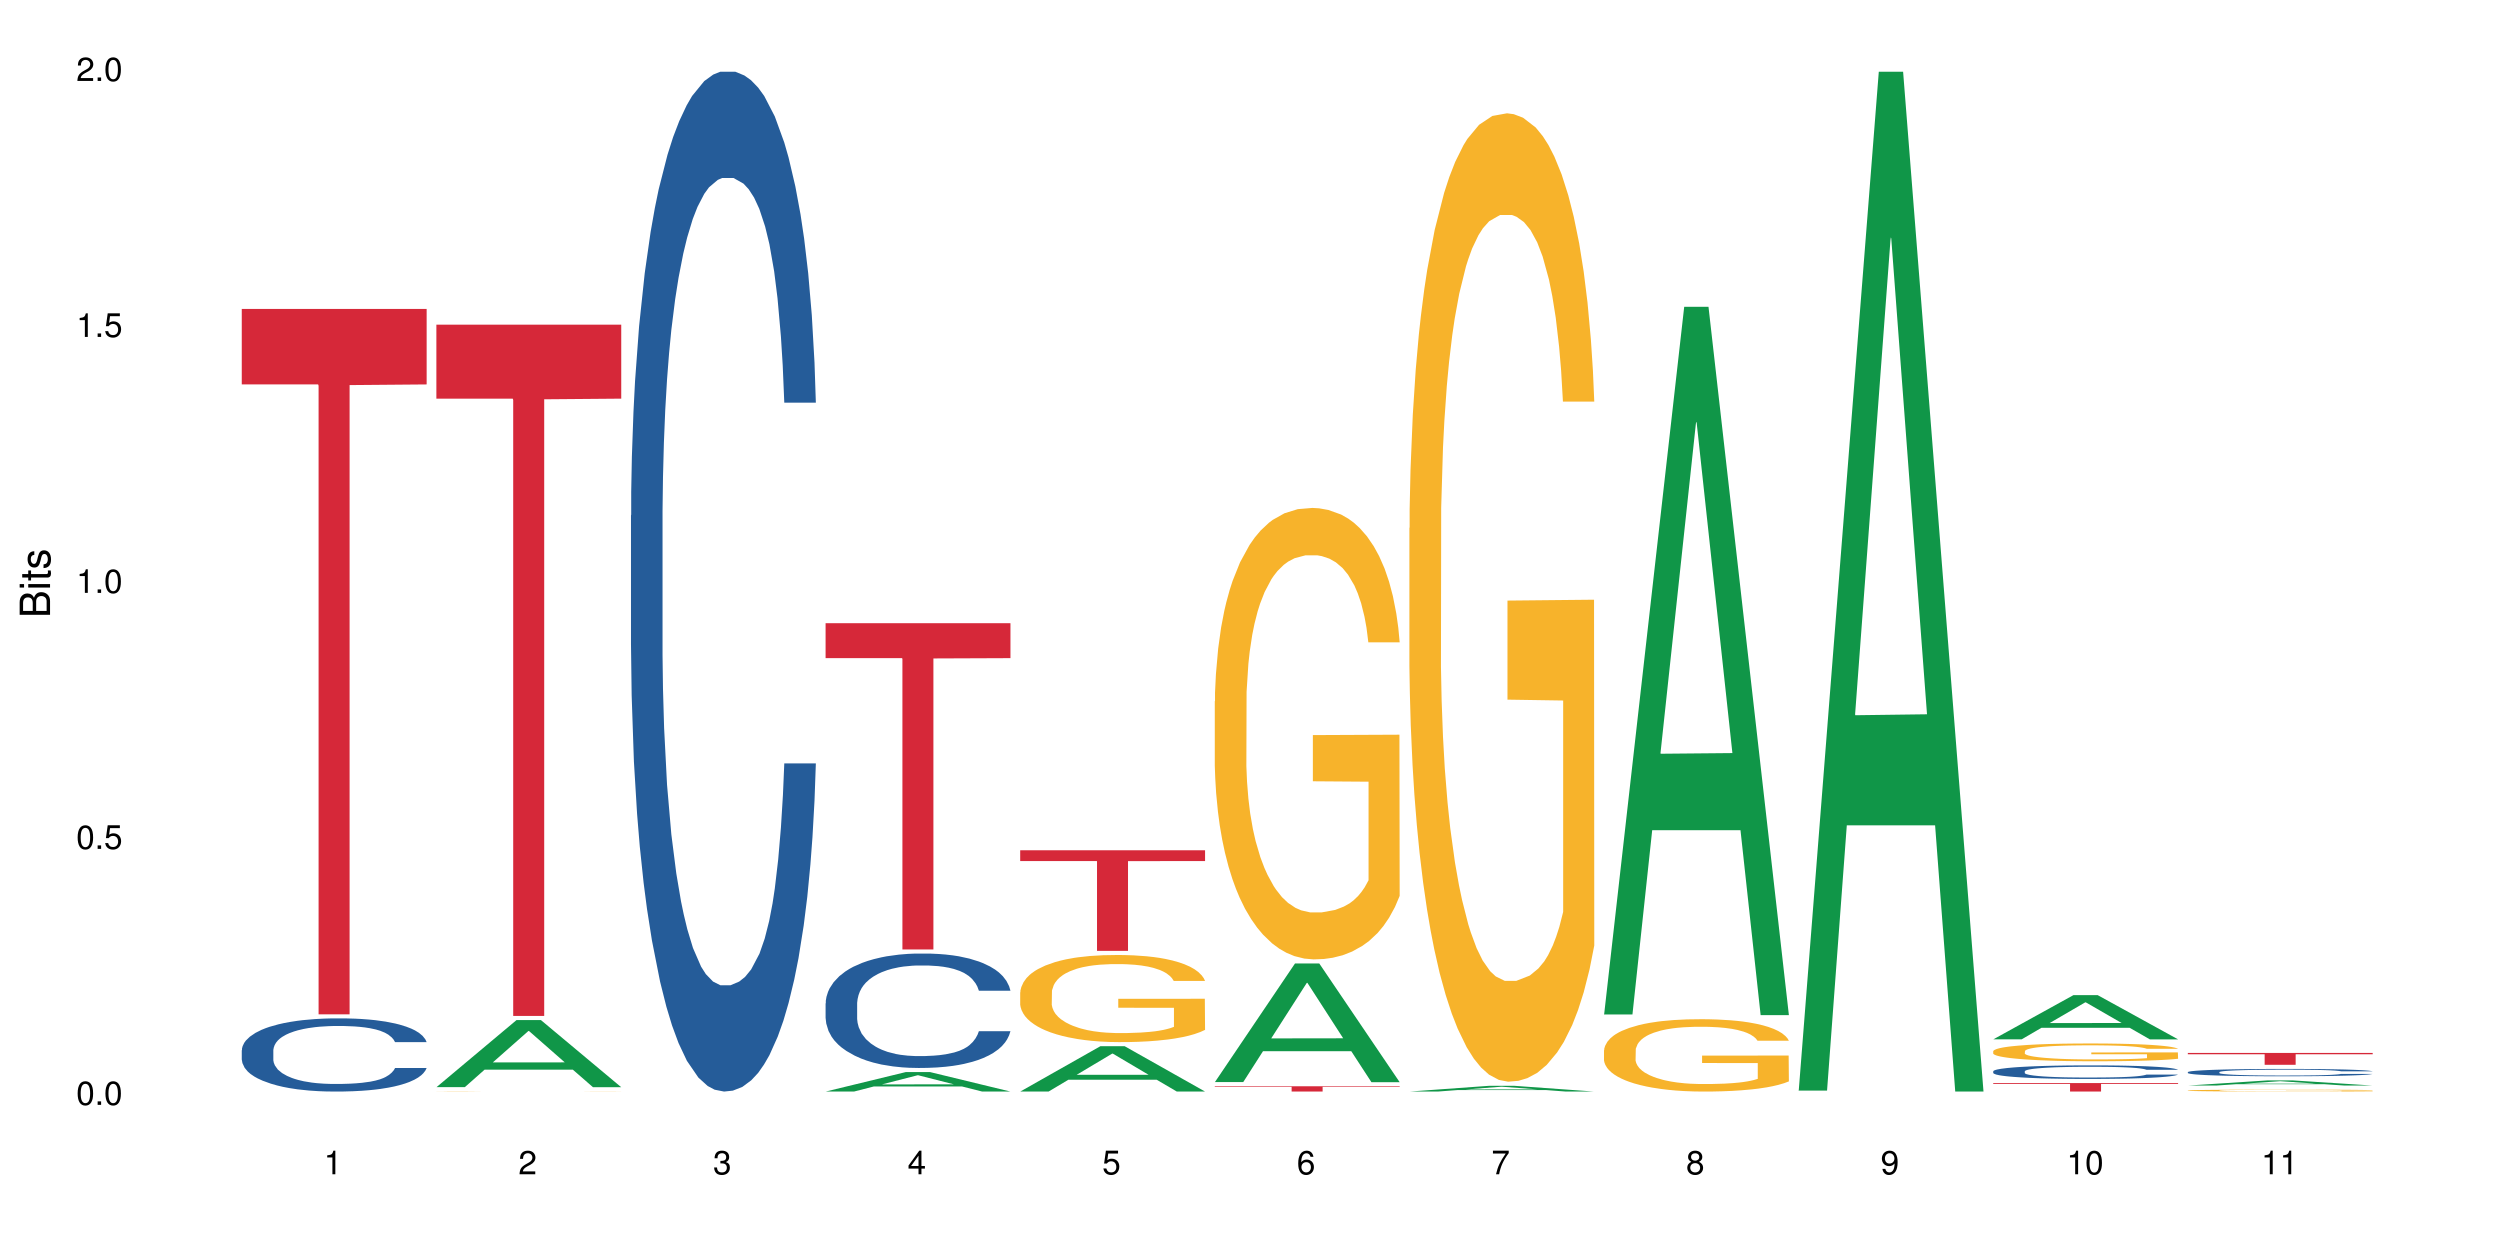 <?xml version="1.0" encoding="UTF-8"?>
<svg xmlns="http://www.w3.org/2000/svg" xmlns:xlink="http://www.w3.org/1999/xlink" width="720pt" height="360pt" viewBox="0 0 720 360" version="1.1">
<defs>
<g>
<symbol overflow="visible" id="glyph0-0">
<path style="stroke:none;" d=""/>
</symbol>
<symbol overflow="visible" id="glyph0-1">
<path style="stroke:none;" d="M 2.641 -6.797 C 2 -6.797 1.422 -6.531 1.078 -6.047 C 0.641 -5.453 0.406 -4.547 0.406 -3.297 C 0.406 -1 1.188 0.219 2.641 0.219 C 4.078 0.219 4.859 -1 4.859 -3.234 C 4.859 -4.562 4.656 -5.438 4.203 -6.047 C 3.844 -6.531 3.281 -6.797 2.641 -6.797 Z M 2.641 -6.047 C 3.547 -6.047 4 -5.125 4 -3.312 C 4 -1.375 3.562 -0.484 2.625 -0.484 C 1.734 -0.484 1.281 -1.422 1.281 -3.281 C 1.281 -5.141 1.734 -6.047 2.641 -6.047 Z M 2.641 -6.047 "/>
</symbol>
<symbol overflow="visible" id="glyph0-2">
<path style="stroke:none;" d="M 1.828 -1 L 0.828 -1 L 0.828 0 L 1.828 0 Z M 1.828 -1 "/>
</symbol>
<symbol overflow="visible" id="glyph0-3">
<path style="stroke:none;" d="M 4.562 -6.797 L 1.062 -6.797 L 0.547 -3.094 L 1.328 -3.094 C 1.719 -3.562 2.047 -3.734 2.578 -3.734 C 3.484 -3.734 4.062 -3.109 4.062 -2.094 C 4.062 -1.125 3.484 -0.531 2.578 -0.531 C 1.828 -0.531 1.375 -0.906 1.188 -1.672 L 0.328 -1.672 C 0.453 -1.109 0.547 -0.844 0.75 -0.594 C 1.125 -0.078 1.828 0.219 2.594 0.219 C 3.969 0.219 4.922 -0.781 4.922 -2.219 C 4.922 -3.562 4.031 -4.484 2.719 -4.484 C 2.25 -4.484 1.859 -4.359 1.469 -4.062 L 1.734 -5.969 L 4.562 -5.969 Z M 4.562 -6.797 "/>
</symbol>
<symbol overflow="visible" id="glyph0-4">
<path style="stroke:none;" d="M 2.484 -4.844 L 2.484 0 L 3.328 0 L 3.328 -6.797 L 2.766 -6.797 C 2.469 -5.75 2.281 -5.609 0.984 -5.453 L 0.984 -4.844 Z M 2.484 -4.844 "/>
</symbol>
<symbol overflow="visible" id="glyph0-5">
<path style="stroke:none;" d="M 4.859 -0.828 L 1.281 -0.828 C 1.359 -1.391 1.672 -1.75 2.5 -2.234 L 3.469 -2.75 C 4.406 -3.266 4.906 -3.969 4.906 -4.812 C 4.906 -5.375 4.672 -5.906 4.266 -6.266 C 3.859 -6.625 3.375 -6.797 2.719 -6.797 C 1.859 -6.797 1.219 -6.5 0.844 -5.922 C 0.609 -5.562 0.5 -5.125 0.484 -4.438 L 1.328 -4.438 C 1.359 -4.906 1.406 -5.188 1.531 -5.406 C 1.75 -5.812 2.188 -6.062 2.703 -6.062 C 3.469 -6.062 4.031 -5.516 4.031 -4.781 C 4.031 -4.25 3.719 -3.797 3.125 -3.438 L 2.234 -2.938 C 0.812 -2.141 0.406 -1.5 0.328 0 L 4.859 0 Z M 4.859 -0.828 "/>
</symbol>
<symbol overflow="visible" id="glyph0-6">
<path style="stroke:none;" d="M 2.125 -3.125 L 2.578 -3.125 C 3.516 -3.125 3.984 -2.703 3.984 -1.891 C 3.984 -1.031 3.469 -0.531 2.578 -0.531 C 1.656 -0.531 1.203 -0.984 1.156 -1.969 L 0.312 -1.969 C 0.344 -1.422 0.438 -1.078 0.609 -0.766 C 0.953 -0.109 1.625 0.219 2.547 0.219 C 3.953 0.219 4.859 -0.609 4.859 -1.906 C 4.859 -2.766 4.516 -3.25 3.703 -3.516 C 4.344 -3.766 4.656 -4.25 4.656 -4.938 C 4.656 -6.109 3.875 -6.797 2.578 -6.797 C 1.203 -6.797 0.484 -6.047 0.453 -4.609 L 1.297 -4.609 C 1.312 -5.016 1.344 -5.25 1.453 -5.453 C 1.641 -5.828 2.062 -6.062 2.594 -6.062 C 3.344 -6.062 3.797 -5.625 3.797 -4.906 C 3.797 -4.422 3.609 -4.141 3.25 -3.984 C 3.016 -3.891 2.719 -3.844 2.125 -3.844 Z M 2.125 -3.125 "/>
</symbol>
<symbol overflow="visible" id="glyph0-7">
<path style="stroke:none;" d="M 3.141 -1.625 L 3.141 0 L 3.984 0 L 3.984 -1.625 L 4.984 -1.625 L 4.984 -2.391 L 3.984 -2.391 L 3.984 -6.797 L 3.359 -6.797 L 0.266 -2.516 L 0.266 -1.625 Z M 3.141 -2.391 L 1 -2.391 L 3.141 -5.359 Z M 3.141 -2.391 "/>
</symbol>
<symbol overflow="visible" id="glyph0-8">
<path style="stroke:none;" d="M 4.781 -5.031 C 4.609 -6.141 3.891 -6.797 2.844 -6.797 C 2.094 -6.797 1.422 -6.438 1.031 -5.828 C 0.609 -5.172 0.406 -4.344 0.406 -3.094 C 0.406 -1.953 0.578 -1.234 0.984 -0.625 C 1.359 -0.078 1.953 0.219 2.703 0.219 C 3.984 0.219 4.922 -0.734 4.922 -2.078 C 4.922 -3.344 4.062 -4.234 2.844 -4.234 C 2.172 -4.234 1.641 -3.969 1.281 -3.469 C 1.281 -5.125 1.828 -6.047 2.797 -6.047 C 3.391 -6.047 3.797 -5.672 3.938 -5.031 Z M 2.734 -3.484 C 3.547 -3.484 4.062 -2.922 4.062 -2 C 4.062 -1.156 3.484 -0.531 2.703 -0.531 C 1.922 -0.531 1.328 -1.188 1.328 -2.047 C 1.328 -2.891 1.906 -3.484 2.734 -3.484 Z M 2.734 -3.484 "/>
</symbol>
<symbol overflow="visible" id="glyph0-9">
<path style="stroke:none;" d="M 4.984 -6.797 L 0.438 -6.797 L 0.438 -5.969 L 4.109 -5.969 C 2.5 -3.656 1.828 -2.234 1.328 0 L 2.219 0 C 2.594 -2.172 3.453 -4.047 4.984 -6.094 Z M 4.984 -6.797 "/>
</symbol>
<symbol overflow="visible" id="glyph0-10">
<path style="stroke:none;" d="M 3.75 -3.578 C 4.453 -4 4.688 -4.344 4.688 -4.984 C 4.688 -6.047 3.844 -6.797 2.641 -6.797 C 1.438 -6.797 0.594 -6.047 0.594 -4.984 C 0.594 -4.359 0.828 -4.016 1.516 -3.578 C 0.734 -3.203 0.359 -2.641 0.359 -1.891 C 0.359 -0.641 1.297 0.219 2.641 0.219 C 3.984 0.219 4.922 -0.641 4.922 -1.875 C 4.922 -2.641 4.531 -3.203 3.75 -3.578 Z M 2.641 -6.047 C 3.359 -6.047 3.812 -5.625 3.812 -4.969 C 3.812 -4.344 3.344 -3.922 2.641 -3.922 C 1.922 -3.922 1.453 -4.344 1.453 -4.984 C 1.453 -5.625 1.922 -6.047 2.641 -6.047 Z M 2.641 -3.203 C 3.484 -3.203 4.062 -2.672 4.062 -1.875 C 4.062 -1.062 3.484 -0.531 2.625 -0.531 C 1.797 -0.531 1.219 -1.078 1.219 -1.875 C 1.219 -2.672 1.797 -3.203 2.641 -3.203 Z M 2.641 -3.203 "/>
</symbol>
<symbol overflow="visible" id="glyph0-11">
<path style="stroke:none;" d="M 0.516 -1.547 C 0.672 -0.438 1.406 0.219 2.438 0.219 C 3.188 0.219 3.859 -0.141 4.266 -0.75 C 4.688 -1.406 4.891 -2.25 4.891 -3.484 C 4.891 -4.625 4.703 -5.359 4.312 -5.953 C 3.938 -6.5 3.344 -6.797 2.594 -6.797 C 1.297 -6.797 0.359 -5.844 0.359 -4.516 C 0.359 -3.25 1.234 -2.344 2.453 -2.344 C 3.094 -2.344 3.562 -2.578 4.016 -3.109 C 4 -1.453 3.469 -0.531 2.5 -0.531 C 1.906 -0.531 1.484 -0.906 1.359 -1.547 Z M 2.578 -6.062 C 3.375 -6.062 3.969 -5.406 3.969 -4.531 C 3.969 -3.688 3.375 -3.094 2.547 -3.094 C 1.734 -3.094 1.234 -3.672 1.234 -4.578 C 1.234 -5.438 1.797 -6.062 2.578 -6.062 Z M 2.578 -6.062 "/>
</symbol>
<symbol overflow="visible" id="glyph1-0">
<path style="stroke:none;" d=""/>
</symbol>
<symbol overflow="visible" id="glyph1-1">
<path style="stroke:none;" d="M 0 -0.953 L 0 -4.891 C 0 -5.719 -0.234 -6.344 -0.734 -6.797 C -1.188 -7.234 -1.812 -7.469 -2.5 -7.469 C -3.547 -7.469 -4.188 -7 -4.625 -5.875 C -4.984 -6.672 -5.641 -7.094 -6.531 -7.094 C -7.156 -7.094 -7.734 -6.859 -8.141 -6.391 C -8.562 -5.938 -8.75 -5.344 -8.75 -4.5 L -8.75 -0.953 Z M -4.984 -2.062 L -7.766 -2.062 L -7.766 -4.219 C -7.766 -4.844 -7.688 -5.203 -7.453 -5.5 C -7.219 -5.812 -6.859 -5.969 -6.375 -5.969 C -5.906 -5.969 -5.531 -5.812 -5.297 -5.5 C -5.062 -5.203 -4.984 -4.844 -4.984 -4.219 Z M -0.984 -2.062 L -4 -2.062 L -4 -4.781 C -4 -5.328 -3.859 -5.688 -3.578 -5.953 C -3.297 -6.219 -2.922 -6.359 -2.484 -6.359 C -2.062 -6.359 -1.688 -6.219 -1.406 -5.953 C -1.109 -5.688 -0.984 -5.328 -0.984 -4.781 Z M -0.984 -2.062 "/>
</symbol>
<symbol overflow="visible" id="glyph1-2">
<path style="stroke:none;" d="M -6.281 -1.797 L -6.281 -0.797 L 0 -0.797 L 0 -1.797 Z M -8.75 -1.797 L -8.75 -0.797 L -7.484 -0.797 L -7.484 -1.797 Z M -8.75 -1.797 "/>
</symbol>
<symbol overflow="visible" id="glyph1-3">
<path style="stroke:none;" d="M -6.281 -3.047 L -6.281 -2.016 L -8.016 -2.016 L -8.016 -1.016 L -6.281 -1.016 L -6.281 -0.172 L -5.469 -0.172 L -5.469 -1.016 L -0.719 -1.016 C -0.078 -1.016 0.281 -1.453 0.281 -2.234 C 0.281 -2.469 0.25 -2.719 0.188 -3.047 L -0.641 -3.047 C -0.609 -2.922 -0.594 -2.766 -0.594 -2.562 C -0.594 -2.141 -0.719 -2.016 -1.156 -2.016 L -5.469 -2.016 L -5.469 -3.047 Z M -6.281 -3.047 "/>
</symbol>
<symbol overflow="visible" id="glyph1-4">
<path style="stroke:none;" d="M -4.531 -5.25 C -5.766 -5.25 -6.469 -4.422 -6.469 -2.969 C -6.469 -1.516 -5.719 -0.562 -4.547 -0.562 C -3.562 -0.562 -3.094 -1.062 -2.734 -2.562 L -2.516 -3.484 C -2.344 -4.188 -2.094 -4.469 -1.625 -4.469 C -1.047 -4.469 -0.641 -3.875 -0.641 -3 C -0.641 -2.453 -0.797 -2 -1.062 -1.75 C -1.25 -1.594 -1.422 -1.531 -1.875 -1.469 L -1.875 -0.406 C -0.422 -0.453 0.281 -1.266 0.281 -2.922 C 0.281 -4.5 -0.5 -5.516 -1.719 -5.516 C -2.656 -5.516 -3.172 -4.984 -3.469 -3.734 L -3.703 -2.766 C -3.891 -1.953 -4.156 -1.609 -4.594 -1.609 C -5.172 -1.609 -5.547 -2.125 -5.547 -2.938 C -5.547 -3.75 -5.203 -4.172 -4.531 -4.203 Z M -4.531 -5.25 "/>
</symbol>
</g>
</defs>
<g id="surface75088">
<rect x="0" y="0" width="720" height="360" style="fill:rgb(100%,100%,100%);fill-opacity:1;stroke:none;"/>
<path style=" stroke:none;fill-rule:nonzero;fill:rgb(14.51%,36.078%,60%);fill-opacity:1;" d="M 69.629 302.469 L 69.695 302.449 L 69.695 301.984 L 69.891 301.254 L 70.344 300.328 L 70.797 299.695 L 71.969 298.559 L 73.59 297.461 L 75.277 296.613 L 76.512 296.113 L 77.617 295.727 L 80.148 295.016 L 81.773 294.648 L 83.523 294.32 L 85.668 293.992 L 87.227 293.801 L 90.73 293.492 L 93.328 293.359 L 95.344 293.301 L 99.691 293.301 L 102.289 293.375 L 104.172 293.473 L 106.25 293.629 L 108.004 293.801 L 111.055 294.223 L 113.781 294.762 L 115.016 295.07 L 116.965 295.668 L 118.457 296.246 L 119.496 296.746 L 120.664 297.461 L 121.703 298.328 L 122.484 299.309 L 122.875 300.137 L 113.781 300.137 L 113.328 299.367 L 112.809 298.77 L 111.836 297.98 L 110.859 297.422 L 109.496 296.863 L 108.266 296.496 L 106.574 296.133 L 105.082 295.898 L 103.523 295.727 L 102.031 295.609 L 99.172 295.496 L 95.863 295.496 L 94.629 295.535 L 92.098 295.688 L 90.73 295.824 L 88.785 296.094 L 87.422 296.344 L 85.797 296.727 L 84.695 297.055 L 83.328 297.555 L 82.355 298 L 81.254 298.637 L 80.602 299.117 L 80.02 299.656 L 79.5 300.293 L 79.109 300.965 L 78.852 301.68 L 78.719 302.371 L 78.719 305.355 L 78.852 306.051 L 79.176 306.859 L 80.02 308.035 L 81.254 309.055 L 82.68 309.863 L 84.043 310.441 L 84.824 310.711 L 85.863 311.02 L 87.484 311.406 L 89.824 311.789 L 91.188 311.945 L 93.266 312.098 L 95.406 312.176 L 98.266 312.176 L 100.797 312.098 L 102.484 312 L 104.238 311.848 L 106.641 311.52 L 108.133 311.211 L 109.434 310.848 L 110.406 310.48 L 111.055 310.172 L 112.031 309.574 L 112.809 308.922 L 113.395 308.246 L 113.781 307.59 L 122.875 307.59 L 122.484 308.363 L 121.898 309.113 L 121.316 309.672 L 120.406 310.344 L 119.367 310.941 L 117.875 311.617 L 116.641 312.059 L 115.016 312.539 L 113.523 312.906 L 111.898 313.234 L 109.496 313.621 L 107.938 313.812 L 106.25 313.984 L 104.238 314.141 L 101.707 314.273 L 98.977 314.352 L 96.445 314.371 L 93.719 314.332 L 91.707 314.254 L 89.043 314.082 L 85.73 313.734 L 83.328 313.367 L 81.445 313.004 L 79.824 312.617 L 78.004 312.098 L 75.668 311.25 L 74.238 310.594 L 73.266 310.055 L 72.16 309.305 L 71.383 308.633 L 70.473 307.551 L 69.824 306.184 L 69.629 305.125 Z M 69.629 302.469 "/>
<path style=" stroke:none;fill-rule:nonzero;fill:rgb(83.922%,15.686%,22.353%);fill-opacity:1;" d="M 69.629 88.969 L 122.875 88.969 L 122.875 110.715 L 100.684 110.906 L 100.684 292.121 L 91.754 292.121 L 91.754 111.098 L 91.625 110.715 L 69.629 110.715 Z M 69.629 88.969 "/>
<path style=" stroke:none;fill-rule:nonzero;fill:rgb(6.275%,58.824%,28.235%);fill-opacity:1;" d="M 125.676 313.102 L 125.734 313.082 L 148.77 293.77 L 155.77 293.77 L 178.918 313.121 L 170.785 313.121 L 164.984 308.07 L 139.555 308.07 L 133.867 313.102 L 125.676 313.102 L 142 305.98 L 162.652 305.961 L 152.355 296.934 L 152.242 296.914 L 152.129 296.969 L 141.945 305.961 L 142 305.98 Z M 125.676 313.102 "/>
<path style=" stroke:none;fill-rule:nonzero;fill:rgb(96.863%,70.196%,16.863%);fill-opacity:1;" d="M 125.676 314.328 L 125.742 314.328 L 126 314.324 L 126.648 314.32 L 127.492 314.316 L 128.402 314.316 L 128.988 314.312 L 130.805 314.312 L 132.949 314.309 L 135.676 314.305 L 138.855 314.305 L 141.258 314.301 L 167.426 314.301 L 169.504 314.305 L 171.453 314.305 L 173.012 314.309 L 174.57 314.309 L 175.867 314.312 L 176.973 314.312 L 177.945 314.316 L 178.531 314.316 L 178.918 314.32 L 169.895 314.32 L 169.375 314.316 L 168.789 314.316 L 167.816 314.312 L 165.867 314.312 L 164.051 314.309 L 141.973 314.309 L 140.027 314.312 L 138.727 314.312 L 138.012 314.316 L 137.105 314.316 L 136.453 314.32 L 135.738 314.32 L 135.352 314.324 L 134.832 314.328 L 134.766 314.34 L 134.961 314.344 L 135.352 314.344 L 135.871 314.348 L 136.648 314.352 L 137.43 314.352 L 138.793 314.355 L 140.871 314.355 L 142.621 314.359 L 145.023 314.359 L 146.777 314.363 L 164.504 314.363 L 165.609 314.359 L 169.961 314.359 L 169.961 314.344 L 153.922 314.344 L 153.922 314.336 L 178.855 314.336 L 178.918 314.359 L 177.555 314.363 L 175.867 314.363 L 174.246 314.367 L 168.207 314.367 L 165.219 314.371 L 146.324 314.371 L 144.246 314.367 L 137.883 314.367 L 136.129 314.363 L 134.375 314.363 L 132.816 314.359 L 130.742 314.359 L 129.637 314.355 L 128.598 314.355 L 127.82 314.352 L 127.105 314.348 L 126.586 314.348 L 126.066 314.344 L 125.805 314.344 L 125.676 314.34 Z M 125.676 314.328 "/>
<path style=" stroke:none;fill-rule:nonzero;fill:rgb(83.922%,15.686%,22.353%);fill-opacity:1;" d="M 125.676 93.5 L 178.918 93.5 L 178.918 114.809 L 156.73 114.996 L 156.73 292.594 L 147.801 292.594 L 147.801 115.184 L 147.672 114.809 L 125.676 114.809 Z M 125.676 93.5 "/>
<path style=" stroke:none;fill-rule:nonzero;fill:rgb(14.51%,36.078%,60%);fill-opacity:1;" d="M 181.723 148.457 L 181.785 148.188 L 181.785 141.742 L 181.98 131.543 L 182.438 118.656 L 182.891 109.797 L 184.059 93.957 L 185.684 78.652 L 187.371 66.84 L 188.605 59.859 L 189.707 54.492 L 192.242 44.559 L 193.863 39.457 L 195.617 34.891 L 197.762 30.328 L 199.32 27.645 L 202.824 23.348 L 205.422 21.469 L 207.434 20.664 L 211.785 20.664 L 214.383 21.738 L 216.266 23.078 L 218.344 25.227 L 220.098 27.645 L 223.148 33.551 L 225.875 41.066 L 227.109 45.363 L 229.059 53.684 L 230.551 61.738 L 231.59 68.719 L 232.758 78.652 L 233.797 90.734 L 234.578 104.426 L 234.965 115.969 L 225.875 115.969 L 225.422 105.23 L 224.902 96.91 L 223.926 85.902 L 222.953 78.117 L 221.59 70.332 L 220.355 65.23 L 218.668 60.129 L 217.176 56.906 L 215.617 54.492 L 214.121 52.879 L 211.266 51.27 L 207.953 51.27 L 206.723 51.805 L 204.188 53.953 L 202.824 55.832 L 200.875 59.59 L 199.512 63.082 L 197.891 68.449 L 196.785 73.016 L 195.422 79.996 L 194.449 86.172 L 193.344 95.031 L 192.695 101.742 L 192.109 109.258 L 191.59 118.117 L 191.203 127.516 L 190.941 137.449 L 190.812 147.113 L 190.812 188.727 L 190.941 198.391 L 191.266 209.668 L 192.109 226.043 L 193.344 240.273 L 194.773 251.547 L 196.137 259.602 L 196.918 263.359 L 197.953 267.656 L 199.578 273.027 L 201.914 278.395 L 203.281 280.543 L 205.355 282.691 L 207.5 283.766 L 210.355 283.766 L 212.891 282.691 L 214.578 281.348 L 216.332 279.199 L 218.734 274.637 L 220.227 270.34 L 221.523 265.242 L 222.5 260.141 L 223.148 255.844 L 224.121 247.52 L 224.902 238.395 L 225.484 228.996 L 225.875 219.867 L 234.965 219.867 L 234.578 230.609 L 233.992 241.078 L 233.406 248.863 L 232.5 258.262 L 231.461 266.582 L 229.965 275.98 L 228.734 282.152 L 227.109 288.867 L 225.617 293.969 L 223.992 298.531 L 221.59 303.898 L 220.031 306.586 L 218.344 309 L 216.332 311.148 L 213.797 313.027 L 211.07 314.102 L 208.539 314.371 L 205.812 313.832 L 203.801 312.762 L 201.137 310.344 L 197.824 305.512 L 195.422 300.41 L 193.539 295.309 L 191.918 289.941 L 190.098 282.691 L 187.762 270.879 L 186.332 261.75 L 185.359 254.234 L 184.254 243.762 L 183.477 234.367 L 182.566 219.332 L 181.918 200.27 L 181.723 185.504 Z M 181.723 148.457 "/>
<path style=" stroke:none;fill-rule:nonzero;fill:rgb(6.275%,58.824%,28.235%);fill-opacity:1;" d="M 237.77 314.367 L 237.824 314.359 L 260.863 308.758 L 267.859 308.758 L 291.012 314.371 L 282.879 314.371 L 277.074 312.906 L 251.648 312.906 L 245.961 314.367 L 237.77 314.367 L 254.094 312.301 L 274.742 312.293 L 264.449 309.676 L 264.332 309.668 L 264.219 309.688 L 254.039 312.293 L 254.094 312.301 Z M 237.77 314.367 "/>
<path style=" stroke:none;fill-rule:nonzero;fill:rgb(14.51%,36.078%,60%);fill-opacity:1;" d="M 237.77 288.969 L 237.832 288.938 L 237.832 288.215 L 238.027 287.07 L 238.484 285.625 L 238.938 284.633 L 240.105 282.855 L 241.73 281.137 L 243.418 279.812 L 244.652 279.031 L 245.754 278.426 L 248.289 277.312 L 249.91 276.742 L 251.664 276.23 L 253.805 275.719 L 255.363 275.414 L 258.871 274.934 L 261.469 274.723 L 263.48 274.633 L 267.832 274.633 L 270.43 274.754 L 272.312 274.902 L 274.391 275.145 L 276.145 275.414 L 279.195 276.078 L 281.922 276.922 L 283.156 277.402 L 285.105 278.336 L 286.598 279.242 L 287.637 280.023 L 288.805 281.137 L 289.844 282.492 L 290.621 284.027 L 291.012 285.324 L 281.922 285.324 L 281.469 284.117 L 280.949 283.184 L 279.973 281.949 L 279 281.078 L 277.637 280.203 L 276.402 279.633 L 274.715 279.059 L 273.223 278.699 L 271.664 278.426 L 270.168 278.246 L 267.312 278.066 L 264 278.066 L 262.766 278.125 L 260.234 278.367 L 258.871 278.578 L 256.922 279 L 255.559 279.391 L 253.938 279.992 L 252.832 280.504 L 251.469 281.289 L 250.496 281.98 L 249.391 282.977 L 248.742 283.727 L 248.156 284.57 L 247.637 285.566 L 247.25 286.617 L 246.988 287.734 L 246.859 288.816 L 246.859 293.484 L 246.988 294.57 L 247.312 295.832 L 248.156 297.672 L 249.391 299.266 L 250.82 300.531 L 252.184 301.434 L 252.961 301.855 L 254 302.34 L 255.625 302.941 L 257.961 303.543 L 259.324 303.785 L 261.402 304.023 L 263.547 304.145 L 266.402 304.145 L 268.938 304.023 L 270.625 303.875 L 272.379 303.633 L 274.781 303.121 L 276.273 302.641 L 277.57 302.066 L 278.547 301.496 L 279.195 301.012 L 280.168 300.078 L 280.949 299.055 L 281.531 298.004 L 281.922 296.977 L 291.012 296.977 L 290.621 298.184 L 290.039 299.355 L 289.453 300.23 L 288.547 301.285 L 287.508 302.219 L 286.012 303.273 L 284.777 303.965 L 283.156 304.719 L 281.664 305.289 L 280.039 305.801 L 277.637 306.402 L 276.078 306.707 L 274.391 306.977 L 272.379 307.219 L 269.844 307.43 L 267.117 307.547 L 264.586 307.578 L 261.859 307.52 L 259.844 307.398 L 257.184 307.125 L 253.871 306.586 L 251.469 306.012 L 249.586 305.441 L 247.961 304.84 L 246.145 304.023 L 243.809 302.699 L 242.379 301.676 L 241.406 300.832 L 240.301 299.66 L 239.523 298.605 L 238.613 296.918 L 237.965 294.781 L 237.77 293.125 Z M 237.77 288.969 "/>
<path style=" stroke:none;fill-rule:nonzero;fill:rgb(83.922%,15.686%,22.353%);fill-opacity:1;" d="M 237.77 179.484 L 291.012 179.484 L 291.012 189.543 L 268.82 189.633 L 268.82 273.453 L 259.895 273.453 L 259.895 189.719 L 259.766 189.543 L 237.77 189.543 Z M 237.77 179.484 "/>
<path style=" stroke:none;fill-rule:nonzero;fill:rgb(6.275%,58.824%,28.235%);fill-opacity:1;" d="M 293.816 314.359 L 293.871 314.348 L 316.91 301.309 L 323.906 301.309 L 347.059 314.371 L 338.926 314.371 L 333.121 310.961 L 307.695 310.961 L 302.008 314.359 L 293.816 314.359 L 310.141 309.551 L 330.789 309.539 L 320.492 303.445 L 320.379 303.434 L 320.266 303.469 L 310.082 309.539 L 310.141 309.551 Z M 293.816 314.359 "/>
<path style=" stroke:none;fill-rule:nonzero;fill:rgb(96.863%,70.196%,16.863%);fill-opacity:1;" d="M 293.816 285.785 L 293.879 285.762 L 293.879 285.305 L 294.141 284.27 L 294.789 282.852 L 295.633 281.684 L 296.543 280.766 L 297.125 280.285 L 298.102 279.598 L 298.945 279.094 L 301.086 278.062 L 303.812 277.098 L 305.309 276.688 L 306.996 276.297 L 309.398 275.859 L 310.504 275.699 L 313.879 275.332 L 317.711 275.105 L 321.93 275.035 L 323.879 275.059 L 326.539 275.148 L 330.176 275.402 L 332.254 275.633 L 333.879 275.859 L 335.566 276.16 L 337.645 276.617 L 339.59 277.168 L 341.148 277.719 L 342.707 278.406 L 344.008 279.137 L 345.109 279.941 L 346.086 280.902 L 346.668 281.703 L 347.059 282.508 L 338.035 282.508 L 337.516 281.703 L 336.93 281.086 L 335.957 280.328 L 334.98 279.781 L 334.008 279.344 L 332.191 278.75 L 330.633 278.383 L 328.684 278.062 L 326.801 277.855 L 324.656 277.719 L 323.359 277.672 L 319.918 277.672 L 316.801 277.832 L 314.984 278.016 L 313.684 278.199 L 311.867 278.543 L 310.762 278.816 L 310.113 279 L 308.164 279.711 L 306.867 280.352 L 306.152 280.789 L 305.242 281.477 L 304.594 282.094 L 303.879 283.012 L 303.488 283.699 L 302.969 285.258 L 302.906 289.383 L 303.102 290.254 L 303.488 291.191 L 304.008 292.02 L 304.789 292.887 L 305.566 293.555 L 306.93 294.445 L 308.102 295.043 L 309.008 295.434 L 310.762 296.051 L 311.477 296.258 L 313.164 296.672 L 314.918 296.992 L 317.059 297.266 L 318.684 297.402 L 321.281 297.52 L 324.594 297.52 L 328.488 297.379 L 330.957 297.195 L 332.645 297.016 L 333.746 296.852 L 335.113 296.602 L 336.086 296.371 L 336.996 296.121 L 338.098 295.73 L 338.098 290.254 L 322.059 290.23 L 322.059 287.664 L 346.992 287.641 L 347.059 296.602 L 345.695 297.219 L 344.008 297.816 L 342.383 298.273 L 340.695 298.664 L 338.293 299.098 L 336.344 299.375 L 333.359 299.695 L 330.633 299.902 L 327.773 300.039 L 325.242 300.109 L 322.254 300.129 L 319.594 300.086 L 316.734 299.949 L 314.465 299.766 L 312.387 299.535 L 310.309 299.238 L 307.711 298.754 L 306.023 298.367 L 304.27 297.887 L 302.516 297.312 L 300.957 296.691 L 299.918 296.211 L 298.879 295.66 L 297.777 294.973 L 296.738 294.195 L 295.957 293.484 L 295.242 292.684 L 294.723 291.926 L 294.203 290.895 L 293.945 290.07 L 293.816 289.359 Z M 293.816 285.785 "/>
<path style=" stroke:none;fill-rule:nonzero;fill:rgb(83.922%,15.686%,22.353%);fill-opacity:1;" d="M 293.816 244.879 L 347.059 244.879 L 347.059 247.98 L 324.867 248.008 L 324.867 273.855 L 315.941 273.855 L 315.941 248.035 L 315.812 247.98 L 293.816 247.98 Z M 293.816 244.879 "/>
<path style=" stroke:none;fill-rule:nonzero;fill:rgb(6.275%,58.824%,28.235%);fill-opacity:1;" d="M 349.859 311.641 L 349.918 311.609 L 372.957 277.484 L 379.953 277.484 L 403.105 311.672 L 394.973 311.672 L 389.168 302.75 L 363.742 302.75 L 358.051 311.641 L 349.859 311.641 L 366.188 299.059 L 386.836 299.027 L 376.539 283.07 L 376.426 283.039 L 376.312 283.137 L 366.129 299.027 L 366.188 299.059 Z M 349.859 311.641 "/>
<path style=" stroke:none;fill-rule:nonzero;fill:rgb(96.863%,70.196%,16.863%);fill-opacity:1;" d="M 349.859 201.973 L 349.926 201.852 L 349.926 199.477 L 350.188 194.133 L 350.836 186.773 L 351.68 180.715 L 352.59 175.965 L 353.172 173.473 L 354.148 169.91 L 354.992 167.297 L 357.133 161.953 L 359.859 156.969 L 361.355 154.828 L 363.043 152.812 L 365.445 150.555 L 366.547 149.723 L 369.926 147.824 L 373.758 146.637 L 377.977 146.281 L 379.926 146.398 L 382.586 146.875 L 386.223 148.18 L 388.301 149.367 L 389.926 150.555 L 391.613 152.098 L 393.691 154.473 L 395.637 157.324 L 397.195 160.172 L 398.754 163.734 L 400.055 167.535 L 401.156 171.691 L 402.133 176.68 L 402.715 180.836 L 403.105 184.992 L 394.078 184.992 L 393.559 180.836 L 392.977 177.629 L 392 173.711 L 391.027 170.859 L 390.055 168.605 L 388.234 165.516 L 386.676 163.617 L 384.73 161.953 L 382.848 160.887 L 380.703 160.172 L 379.406 159.938 L 375.965 159.938 L 372.848 160.766 L 371.027 161.719 L 369.73 162.668 L 367.914 164.449 L 366.809 165.875 L 366.16 166.824 L 364.211 170.504 L 362.914 173.828 L 362.199 176.086 L 361.289 179.648 L 360.641 182.855 L 359.926 187.605 L 359.535 191.164 L 359.016 199.242 L 358.953 220.613 L 359.145 225.129 L 359.535 229.996 L 360.055 234.27 L 360.836 238.781 L 361.613 242.227 L 362.977 246.855 L 364.145 249.945 L 365.055 251.965 L 366.809 255.168 L 367.523 256.238 L 369.211 258.375 L 370.965 260.039 L 373.105 261.465 L 374.73 262.176 L 377.328 262.77 L 380.641 262.77 L 384.535 262.059 L 387.004 261.105 L 388.691 260.156 L 389.793 259.324 L 391.156 258.02 L 392.133 256.832 L 393.039 255.527 L 394.145 253.508 L 394.145 225.129 L 378.105 225.008 L 378.105 211.707 L 403.039 211.59 L 403.105 258.02 L 401.742 261.227 L 400.055 264.312 L 398.43 266.688 L 396.742 268.707 L 394.34 270.961 L 392.391 272.387 L 389.406 274.051 L 386.676 275.117 L 383.82 275.832 L 381.289 276.188 L 378.301 276.305 L 375.641 276.07 L 372.781 275.355 L 370.508 274.406 L 368.434 273.219 L 366.355 271.676 L 363.758 269.18 L 362.066 267.164 L 360.316 264.668 L 358.562 261.699 L 357.004 258.496 L 355.965 256 L 354.926 253.152 L 353.82 249.59 L 352.781 245.551 L 352.004 241.871 L 351.289 237.715 L 350.77 233.797 L 350.25 228.453 L 349.992 224.176 L 349.859 220.496 Z M 349.859 201.973 "/>
<path style=" stroke:none;fill-rule:nonzero;fill:rgb(83.922%,15.686%,22.353%);fill-opacity:1;" d="M 349.859 312.852 L 403.105 312.852 L 403.105 313.016 L 380.914 313.016 L 380.914 314.371 L 371.988 314.371 L 371.988 313.02 L 371.859 313.016 L 349.859 313.016 Z M 349.859 312.852 "/>
<path style=" stroke:none;fill-rule:nonzero;fill:rgb(6.275%,58.824%,28.235%);fill-opacity:1;" d="M 405.906 314.367 L 405.965 314.367 L 429.004 312.703 L 436 312.703 L 459.152 314.371 L 451.016 314.371 L 445.215 313.938 L 419.789 313.938 L 414.098 314.367 L 405.906 314.367 L 422.234 313.758 L 442.883 313.754 L 432.586 312.977 L 432.473 312.977 L 432.359 312.98 L 422.176 313.754 L 422.234 313.758 Z M 405.906 314.367 "/>
<path style=" stroke:none;fill-rule:nonzero;fill:rgb(96.863%,70.196%,16.863%);fill-opacity:1;" d="M 405.906 152.086 L 405.973 151.828 L 405.973 146.734 L 406.23 135.273 L 406.883 119.484 L 407.727 106.492 L 408.633 96.305 L 409.219 90.957 L 410.191 83.316 L 411.039 77.711 L 413.18 66.25 L 415.906 55.555 L 417.402 50.969 L 419.09 46.641 L 421.492 41.801 L 422.594 40.016 L 425.973 35.941 L 429.801 33.395 L 434.023 32.629 L 435.973 32.887 L 438.633 33.902 L 442.27 36.707 L 444.348 39.254 L 445.969 41.801 L 447.66 45.109 L 449.738 50.203 L 451.684 56.316 L 453.242 62.43 L 454.801 70.07 L 456.102 78.223 L 457.203 87.137 L 458.176 97.832 L 458.762 106.746 L 459.152 115.664 L 450.125 115.664 L 449.605 106.746 L 449.023 99.871 L 448.047 91.465 L 447.074 85.352 L 446.102 80.516 L 444.281 73.891 L 442.723 69.816 L 440.777 66.25 L 438.895 63.957 L 436.75 62.43 L 435.453 61.922 L 432.012 61.922 L 428.895 63.703 L 427.074 65.742 L 425.777 67.777 L 423.957 71.598 L 422.855 74.656 L 422.207 76.691 L 420.258 84.59 L 418.957 91.719 L 418.246 96.559 L 417.336 104.199 L 416.688 111.078 L 415.973 121.266 L 415.582 128.906 L 415.062 146.227 L 414.996 192.07 L 415.191 201.75 L 415.582 212.191 L 416.102 221.363 L 416.883 231.039 L 417.66 238.426 L 419.023 248.359 L 420.191 254.98 L 421.102 259.312 L 422.855 266.188 L 423.57 268.48 L 425.258 273.066 L 427.012 276.633 L 429.152 279.688 L 430.777 281.215 L 433.375 282.488 L 436.684 282.488 L 440.582 280.961 L 443.047 278.926 L 444.738 276.887 L 445.84 275.105 L 447.203 272.301 L 448.18 269.754 L 449.086 266.953 L 450.191 262.625 L 450.191 201.75 L 434.152 201.496 L 434.152 172.969 L 459.086 172.715 L 459.152 272.301 L 457.789 279.18 L 456.102 285.801 L 454.477 290.895 L 452.789 295.227 L 450.387 300.062 L 448.438 303.121 L 445.449 306.688 L 442.723 308.98 L 439.867 310.508 L 437.336 311.27 L 434.348 311.527 L 431.684 311.016 L 428.828 309.488 L 426.555 307.449 L 424.477 304.902 L 422.398 301.594 L 419.805 296.242 L 418.113 291.914 L 416.363 286.566 L 414.609 280.199 L 413.051 273.32 L 412.012 267.973 L 410.973 261.859 L 409.867 254.219 L 408.828 245.559 L 408.051 237.664 L 407.336 228.75 L 406.816 220.344 L 406.297 208.883 L 406.039 199.711 L 405.906 191.816 Z M 405.906 152.086 "/>
<path style=" stroke:none;fill-rule:nonzero;fill:rgb(6.275%,58.824%,28.235%);fill-opacity:1;" d="M 461.953 292.16 L 462.012 291.969 L 485.051 88.367 L 492.047 88.367 L 515.199 292.352 L 507.062 292.352 L 501.262 239.105 L 475.832 239.105 L 470.145 292.16 L 461.953 292.16 L 478.281 217.078 L 498.93 216.887 L 488.633 121.695 L 488.52 121.5 L 488.406 122.078 L 478.223 216.887 L 478.281 217.078 Z M 461.953 292.16 "/>
<path style=" stroke:none;fill-rule:nonzero;fill:rgb(96.863%,70.196%,16.863%);fill-opacity:1;" d="M 461.953 302.457 L 462.02 302.438 L 462.02 302.055 L 462.277 301.199 L 462.93 300.02 L 463.773 299.051 L 464.68 298.289 L 465.266 297.887 L 466.238 297.316 L 467.082 296.898 L 469.227 296.043 L 471.953 295.242 L 473.445 294.898 L 475.137 294.578 L 477.539 294.215 L 478.641 294.082 L 482.02 293.777 L 485.848 293.586 L 490.07 293.531 L 492.016 293.547 L 494.68 293.625 L 498.316 293.836 L 500.395 294.023 L 502.016 294.215 L 503.703 294.461 L 505.781 294.844 L 507.73 295.301 L 509.289 295.758 L 510.848 296.328 L 512.145 296.938 L 513.25 297.602 L 514.223 298.402 L 514.809 299.066 L 515.199 299.734 L 506.172 299.734 L 505.652 299.066 L 505.07 298.555 L 504.094 297.926 L 503.121 297.469 L 502.148 297.109 L 500.328 296.613 L 498.77 296.309 L 496.82 296.043 L 494.938 295.871 L 492.797 295.758 L 491.496 295.719 L 488.055 295.719 L 484.941 295.852 L 483.121 296.004 L 481.824 296.156 L 480.004 296.441 L 478.902 296.672 L 478.25 296.824 L 476.305 297.414 L 475.004 297.945 L 474.289 298.309 L 473.383 298.879 L 472.734 299.391 L 472.02 300.152 L 471.629 300.723 L 471.109 302.02 L 471.043 305.445 L 471.238 306.168 L 471.629 306.949 L 472.148 307.633 L 472.926 308.355 L 473.707 308.91 L 475.07 309.652 L 476.238 310.145 L 477.148 310.469 L 478.902 310.984 L 479.617 311.152 L 481.305 311.496 L 483.059 311.762 L 485.199 311.992 L 486.824 312.105 L 489.422 312.199 L 492.73 312.199 L 496.629 312.086 L 499.094 311.934 L 500.781 311.781 L 501.887 311.648 L 503.25 311.441 L 504.223 311.25 L 505.133 311.039 L 506.238 310.715 L 506.238 306.168 L 490.199 306.148 L 490.199 304.016 L 515.133 303.996 L 515.199 311.441 L 513.836 311.953 L 512.145 312.449 L 510.523 312.828 L 508.836 313.152 L 506.434 313.516 L 504.484 313.742 L 501.496 314.008 L 498.77 314.18 L 495.914 314.293 L 493.383 314.352 L 490.395 314.371 L 487.73 314.332 L 484.875 314.219 L 482.602 314.066 L 480.523 313.875 L 478.445 313.629 L 475.848 313.23 L 474.16 312.906 L 472.406 312.504 L 470.656 312.031 L 469.098 311.516 L 468.059 311.117 L 467.02 310.66 L 465.914 310.09 L 464.875 309.441 L 464.098 308.852 L 463.383 308.184 L 462.863 307.559 L 462.344 306.699 L 462.082 306.016 L 461.953 305.426 Z M 461.953 302.457 "/>
<path style=" stroke:none;fill-rule:nonzero;fill:rgb(6.275%,58.824%,28.235%);fill-opacity:1;" d="M 518 314.094 L 518.059 313.82 L 541.094 20.664 L 548.094 20.664 L 571.246 314.371 L 563.109 314.371 L 557.309 237.703 L 531.879 237.703 L 526.191 314.094 L 518 314.094 L 534.324 205.988 L 554.977 205.711 L 544.68 68.648 L 544.566 68.375 L 544.453 69.199 L 534.27 205.711 L 534.324 205.988 Z M 518 314.094 "/>
<path style=" stroke:none;fill-rule:nonzero;fill:rgb(6.275%,58.824%,28.235%);fill-opacity:1;" d="M 574.047 299.328 L 574.102 299.316 L 597.141 286.602 L 604.137 286.602 L 627.289 299.34 L 619.156 299.34 L 613.355 296.016 L 587.926 296.016 L 582.238 299.328 L 574.047 299.328 L 590.371 294.641 L 611.023 294.629 L 600.727 288.684 L 600.613 288.672 L 600.496 288.707 L 590.316 294.629 L 590.371 294.641 Z M 574.047 299.328 "/>
<path style=" stroke:none;fill-rule:nonzero;fill:rgb(14.51%,36.078%,60%);fill-opacity:1;" d="M 574.047 308.527 L 574.113 308.523 L 574.113 308.438 L 574.305 308.301 L 574.762 308.133 L 575.215 308.012 L 576.383 307.801 L 578.008 307.598 L 579.695 307.441 L 580.93 307.348 L 582.035 307.277 L 584.566 307.145 L 586.188 307.078 L 587.941 307.016 L 590.086 306.957 L 591.645 306.922 L 595.148 306.863 L 597.746 306.84 L 599.758 306.828 L 604.109 306.828 L 606.707 306.84 L 608.59 306.859 L 610.668 306.887 L 612.422 306.922 L 615.473 307 L 618.199 307.098 L 619.434 307.156 L 621.383 307.266 L 622.875 307.375 L 623.914 307.465 L 625.082 307.598 L 626.121 307.758 L 626.902 307.941 L 627.289 308.094 L 618.199 308.094 L 617.746 307.953 L 617.227 307.84 L 616.254 307.695 L 615.277 307.59 L 613.914 307.488 L 612.68 307.422 L 610.992 307.352 L 609.5 307.309 L 607.941 307.277 L 606.449 307.258 L 603.59 307.234 L 600.277 307.234 L 599.047 307.242 L 596.512 307.27 L 595.148 307.297 L 593.203 307.344 L 591.84 307.391 L 590.215 307.465 L 589.109 307.523 L 587.746 307.617 L 586.773 307.699 L 585.668 307.816 L 585.02 307.906 L 584.438 308.008 L 583.918 308.125 L 583.527 308.25 L 583.266 308.383 L 583.137 308.508 L 583.137 309.062 L 583.266 309.191 L 583.59 309.344 L 584.438 309.559 L 585.668 309.75 L 587.098 309.898 L 588.461 310.008 L 589.242 310.055 L 590.281 310.113 L 591.902 310.184 L 594.242 310.258 L 595.605 310.285 L 597.684 310.312 L 599.824 310.328 L 602.68 310.328 L 605.215 310.312 L 606.902 310.297 L 608.656 310.266 L 611.059 310.207 L 612.551 310.148 L 613.852 310.082 L 614.824 310.012 L 615.473 309.957 L 616.445 309.848 L 617.227 309.723 L 617.812 309.598 L 618.199 309.477 L 627.289 309.477 L 626.902 309.621 L 626.316 309.762 L 625.73 309.863 L 624.824 309.988 L 623.785 310.098 L 622.289 310.223 L 621.059 310.305 L 619.434 310.395 L 617.941 310.465 L 616.316 310.523 L 613.914 310.598 L 612.355 310.633 L 610.668 310.664 L 608.656 310.691 L 606.121 310.719 L 603.395 310.73 L 600.863 310.734 L 598.137 310.727 L 596.125 310.715 L 593.461 310.68 L 590.148 310.617 L 587.746 310.551 L 585.863 310.48 L 584.242 310.41 L 582.422 310.312 L 580.086 310.156 L 578.656 310.035 L 577.684 309.934 L 576.578 309.797 L 575.801 309.672 L 574.891 309.469 L 574.242 309.219 L 574.047 309.02 Z M 574.047 308.527 "/>
<path style=" stroke:none;fill-rule:nonzero;fill:rgb(96.863%,70.196%,16.863%);fill-opacity:1;" d="M 574.047 302.715 L 574.113 302.711 L 574.113 302.617 L 574.371 302.406 L 575.02 302.117 L 575.863 301.879 L 576.773 301.691 L 577.359 301.594 L 578.332 301.453 L 579.176 301.348 L 581.32 301.141 L 584.047 300.941 L 585.539 300.859 L 587.227 300.777 L 589.629 300.688 L 590.734 300.656 L 594.109 300.582 L 597.941 300.535 L 602.16 300.52 L 604.109 300.527 L 606.773 300.543 L 610.41 300.598 L 612.484 300.645 L 614.109 300.688 L 615.797 300.75 L 617.875 300.844 L 619.824 300.957 L 621.383 301.07 L 622.941 301.211 L 624.238 301.359 L 625.344 301.523 L 626.316 301.719 L 626.902 301.883 L 627.289 302.047 L 618.266 302.047 L 617.746 301.883 L 617.16 301.758 L 616.188 301.602 L 615.215 301.488 L 614.238 301.402 L 612.422 301.281 L 610.863 301.203 L 608.914 301.141 L 607.031 301.098 L 604.891 301.07 L 603.59 301.059 L 600.148 301.059 L 597.031 301.094 L 595.215 301.129 L 593.914 301.168 L 592.098 301.238 L 590.992 301.293 L 590.344 301.332 L 588.398 301.477 L 587.098 301.605 L 586.383 301.695 L 585.477 301.836 L 584.824 301.965 L 584.109 302.148 L 583.723 302.289 L 583.203 302.609 L 583.137 303.453 L 583.332 303.629 L 583.723 303.82 L 584.242 303.988 L 585.02 304.168 L 585.801 304.305 L 587.164 304.488 L 588.332 304.609 L 589.242 304.688 L 590.992 304.812 L 591.707 304.855 L 593.395 304.941 L 595.148 305.008 L 597.293 305.062 L 598.914 305.09 L 601.512 305.113 L 604.824 305.113 L 608.719 305.086 L 611.188 305.047 L 612.875 305.012 L 613.98 304.977 L 615.344 304.926 L 616.316 304.879 L 617.227 304.828 L 618.332 304.75 L 618.332 303.629 L 602.293 303.625 L 602.293 303.102 L 627.227 303.098 L 627.289 304.926 L 625.926 305.055 L 624.238 305.176 L 622.617 305.27 L 620.926 305.348 L 618.523 305.438 L 616.578 305.492 L 613.59 305.559 L 610.863 305.602 L 608.008 305.629 L 605.473 305.645 L 602.488 305.648 L 599.824 305.637 L 596.969 305.609 L 594.695 305.574 L 592.617 305.527 L 590.539 305.465 L 587.941 305.367 L 586.254 305.289 L 584.5 305.188 L 582.746 305.07 L 581.188 304.945 L 580.148 304.848 L 579.109 304.734 L 578.008 304.594 L 576.969 304.434 L 576.188 304.289 L 575.477 304.125 L 574.957 303.973 L 574.438 303.762 L 574.176 303.594 L 574.047 303.445 Z M 574.047 302.715 "/>
<path style=" stroke:none;fill-rule:nonzero;fill:rgb(83.922%,15.686%,22.353%);fill-opacity:1;" d="M 574.047 311.914 L 627.289 311.914 L 627.289 312.176 L 605.102 312.18 L 605.102 314.371 L 596.172 314.371 L 596.172 312.184 L 596.043 312.176 L 574.047 312.176 Z M 574.047 311.914 "/>
<path style=" stroke:none;fill-rule:nonzero;fill:rgb(6.275%,58.824%,28.235%);fill-opacity:1;" d="M 630.094 312.637 L 630.148 312.637 L 653.188 311.148 L 660.184 311.148 L 683.336 312.637 L 675.203 312.637 L 669.398 312.25 L 643.973 312.25 L 638.285 312.637 L 630.094 312.637 L 646.418 312.09 L 667.066 312.086 L 656.773 311.391 L 656.656 311.391 L 656.543 311.395 L 646.363 312.086 L 646.418 312.09 Z M 630.094 312.637 "/>
<path style=" stroke:none;fill-rule:nonzero;fill:rgb(14.51%,36.078%,60%);fill-opacity:1;" d="M 630.094 308.773 L 630.156 308.77 L 630.156 308.723 L 630.352 308.648 L 630.809 308.559 L 631.262 308.492 L 632.43 308.379 L 634.055 308.27 L 635.742 308.184 L 636.977 308.133 L 638.078 308.094 L 640.613 308.023 L 642.234 307.988 L 643.988 307.953 L 646.133 307.922 L 647.691 307.902 L 651.195 307.871 L 653.793 307.855 L 655.805 307.852 L 660.156 307.852 L 662.754 307.859 L 664.637 307.867 L 666.715 307.883 L 668.469 307.902 L 671.52 307.945 L 674.246 308 L 675.48 308.027 L 677.43 308.09 L 678.922 308.148 L 679.961 308.199 L 681.129 308.27 L 682.168 308.355 L 682.949 308.453 L 683.336 308.539 L 674.246 308.539 L 673.793 308.461 L 673.273 308.402 L 672.297 308.32 L 671.324 308.266 L 669.961 308.211 L 668.727 308.172 L 667.039 308.137 L 665.547 308.113 L 663.988 308.094 L 662.492 308.082 L 659.637 308.07 L 656.324 308.07 L 655.09 308.074 L 652.559 308.09 L 651.195 308.105 L 649.246 308.133 L 647.883 308.156 L 646.262 308.195 L 645.156 308.23 L 643.793 308.277 L 642.82 308.324 L 641.715 308.387 L 641.066 308.438 L 640.48 308.488 L 639.961 308.555 L 639.574 308.621 L 639.312 308.691 L 639.184 308.762 L 639.184 309.062 L 639.312 309.133 L 639.637 309.215 L 640.48 309.332 L 641.715 309.434 L 643.145 309.516 L 644.508 309.574 L 645.285 309.602 L 646.324 309.633 L 647.949 309.672 L 650.285 309.707 L 651.648 309.723 L 653.727 309.738 L 655.871 309.746 L 658.727 309.746 L 661.262 309.738 L 662.949 309.73 L 664.703 309.715 L 667.105 309.684 L 668.598 309.652 L 669.895 309.613 L 670.871 309.578 L 671.52 309.547 L 672.492 309.484 L 673.273 309.422 L 673.855 309.352 L 674.246 309.285 L 683.336 309.285 L 682.949 309.363 L 682.363 309.441 L 681.777 309.496 L 680.871 309.562 L 679.832 309.625 L 678.336 309.691 L 677.105 309.734 L 675.48 309.785 L 673.988 309.82 L 672.363 309.855 L 669.961 309.895 L 668.402 309.91 L 666.715 309.93 L 664.703 309.945 L 662.168 309.957 L 659.441 309.965 L 656.91 309.969 L 654.184 309.965 L 652.168 309.957 L 649.508 309.938 L 646.195 309.902 L 643.793 309.867 L 641.91 309.832 L 640.289 309.793 L 638.469 309.738 L 636.133 309.656 L 634.703 309.59 L 633.73 309.535 L 632.625 309.461 L 631.848 309.391 L 630.938 309.281 L 630.289 309.145 L 630.094 309.039 Z M 630.094 308.773 "/>
<path style=" stroke:none;fill-rule:nonzero;fill:rgb(96.863%,70.196%,16.863%);fill-opacity:1;" d="M 630.094 314.055 L 630.156 314.055 L 630.156 314.043 L 630.418 314.02 L 631.066 313.988 L 631.91 313.965 L 632.82 313.945 L 633.406 313.934 L 634.379 313.918 L 635.223 313.906 L 637.367 313.883 L 640.094 313.863 L 641.586 313.855 L 643.273 313.844 L 645.676 313.836 L 646.781 313.832 L 650.156 313.824 L 653.988 313.82 L 658.207 313.816 L 660.156 313.816 L 662.82 313.82 L 666.453 313.824 L 668.531 313.832 L 670.156 313.836 L 671.844 313.844 L 673.922 313.852 L 675.871 313.863 L 677.43 313.875 L 678.988 313.891 L 680.285 313.906 L 681.391 313.926 L 682.363 313.945 L 682.949 313.965 L 683.336 313.98 L 674.312 313.98 L 673.793 313.965 L 673.207 313.949 L 672.234 313.934 L 671.258 313.922 L 670.285 313.914 L 668.469 313.898 L 666.91 313.891 L 664.961 313.883 L 663.078 313.879 L 660.938 313.875 L 656.195 313.875 L 653.078 313.879 L 651.262 313.883 L 649.961 313.887 L 648.145 313.895 L 647.039 313.902 L 646.391 313.906 L 644.441 313.922 L 643.145 313.934 L 642.43 313.945 L 641.52 313.961 L 640.871 313.973 L 640.156 313.992 L 639.77 314.008 L 639.25 314.043 L 639.184 314.133 L 639.379 314.152 L 639.77 314.172 L 640.289 314.191 L 641.066 314.211 L 641.844 314.227 L 643.211 314.246 L 644.379 314.258 L 645.285 314.266 L 647.039 314.281 L 647.754 314.285 L 649.441 314.293 L 651.195 314.301 L 653.34 314.309 L 654.961 314.309 L 657.559 314.312 L 660.871 314.312 L 664.766 314.309 L 667.234 314.305 L 668.922 314.301 L 670.027 314.297 L 671.391 314.293 L 672.363 314.289 L 673.273 314.281 L 674.375 314.273 L 674.375 314.152 L 658.34 314.152 L 658.34 314.098 L 683.273 314.094 L 683.336 314.293 L 681.973 314.305 L 680.285 314.32 L 678.66 314.328 L 676.973 314.34 L 674.57 314.348 L 672.625 314.355 L 669.637 314.359 L 666.91 314.367 L 664.051 314.367 L 661.52 314.371 L 655.871 314.371 L 653.016 314.367 L 650.742 314.363 L 648.664 314.359 L 646.586 314.352 L 643.988 314.34 L 642.301 314.332 L 638.793 314.309 L 637.234 314.293 L 636.195 314.285 L 635.156 314.273 L 634.055 314.258 L 633.016 314.238 L 632.234 314.223 L 631.523 314.207 L 631.004 314.191 L 630.484 314.168 L 630.223 314.148 L 630.094 314.133 Z M 630.094 314.055 "/>
<path style=" stroke:none;fill-rule:nonzero;fill:rgb(83.922%,15.686%,22.353%);fill-opacity:1;" d="M 630.094 303.254 L 683.336 303.254 L 683.336 303.621 L 661.148 303.621 L 661.148 306.672 L 652.219 306.672 L 652.219 303.625 L 652.09 303.621 L 630.094 303.621 Z M 630.094 303.254 "/>
<g style="fill:rgb(0%,0%,0%);fill-opacity:1;">
  <use xlink:href="#glyph0-1" x="21.957" y="318.198"/>
  <use xlink:href="#glyph0-2" x="27.291" y="318.198"/>
  <use xlink:href="#glyph0-1" x="29.958" y="318.198"/>
</g>
<g style="fill:rgb(0%,0%,0%);fill-opacity:1;">
  <use xlink:href="#glyph0-1" x="21.957" y="244.476"/>
  <use xlink:href="#glyph0-2" x="27.291" y="244.476"/>
  <use xlink:href="#glyph0-3" x="29.958" y="244.476"/>
</g>
<g style="fill:rgb(0%,0%,0%);fill-opacity:1;">
  <use xlink:href="#glyph0-4" x="21.957" y="170.753"/>
  <use xlink:href="#glyph0-2" x="27.291" y="170.753"/>
  <use xlink:href="#glyph0-1" x="29.958" y="170.753"/>
</g>
<g style="fill:rgb(0%,0%,0%);fill-opacity:1;">
  <use xlink:href="#glyph0-4" x="21.957" y="97.034"/>
  <use xlink:href="#glyph0-2" x="27.291" y="97.034"/>
  <use xlink:href="#glyph0-3" x="29.958" y="97.034"/>
</g>
<g style="fill:rgb(0%,0%,0%);fill-opacity:1;">
  <use xlink:href="#glyph0-5" x="21.957" y="23.312"/>
  <use xlink:href="#glyph0-2" x="27.291" y="23.312"/>
  <use xlink:href="#glyph0-1" x="29.958" y="23.312"/>
</g>
<g style="fill:rgb(0%,0%,0%);fill-opacity:1;">
  <use xlink:href="#glyph0-4" x="93.25" y="338.19"/>
</g>
<g style="fill:rgb(0%,0%,0%);fill-opacity:1;">
  <use xlink:href="#glyph0-5" x="149.297" y="338.19"/>
</g>
<g style="fill:rgb(0%,0%,0%);fill-opacity:1;">
  <use xlink:href="#glyph0-6" x="205.344" y="338.19"/>
</g>
<g style="fill:rgb(0%,0%,0%);fill-opacity:1;">
  <use xlink:href="#glyph0-7" x="261.391" y="338.19"/>
</g>
<g style="fill:rgb(0%,0%,0%);fill-opacity:1;">
  <use xlink:href="#glyph0-3" x="317.438" y="338.19"/>
</g>
<g style="fill:rgb(0%,0%,0%);fill-opacity:1;">
  <use xlink:href="#glyph0-8" x="373.484" y="338.19"/>
</g>
<g style="fill:rgb(0%,0%,0%);fill-opacity:1;">
  <use xlink:href="#glyph0-9" x="429.531" y="338.19"/>
</g>
<g style="fill:rgb(0%,0%,0%);fill-opacity:1;">
  <use xlink:href="#glyph0-10" x="485.574" y="338.19"/>
</g>
<g style="fill:rgb(0%,0%,0%);fill-opacity:1;">
  <use xlink:href="#glyph0-11" x="541.621" y="338.19"/>
</g>
<g style="fill:rgb(0%,0%,0%);fill-opacity:1;">
  <use xlink:href="#glyph0-4" x="595.168" y="338.19"/>
  <use xlink:href="#glyph0-1" x="600.502" y="338.19"/>
</g>
<g style="fill:rgb(0%,0%,0%);fill-opacity:1;">
  <use xlink:href="#glyph0-4" x="651.215" y="338.19"/>
  <use xlink:href="#glyph0-4" x="656.549" y="338.19"/>
</g>
<g style="fill:rgb(0%,0%,0%);fill-opacity:1;">
  <use xlink:href="#glyph1-1" x="14.412" y="178.016"/>
  <use xlink:href="#glyph1-2" x="14.412" y="170.012"/>
  <use xlink:href="#glyph1-3" x="14.412" y="167.348"/>
  <use xlink:href="#glyph1-4" x="14.412" y="164.012"/>
</g>
</g>
</svg>
